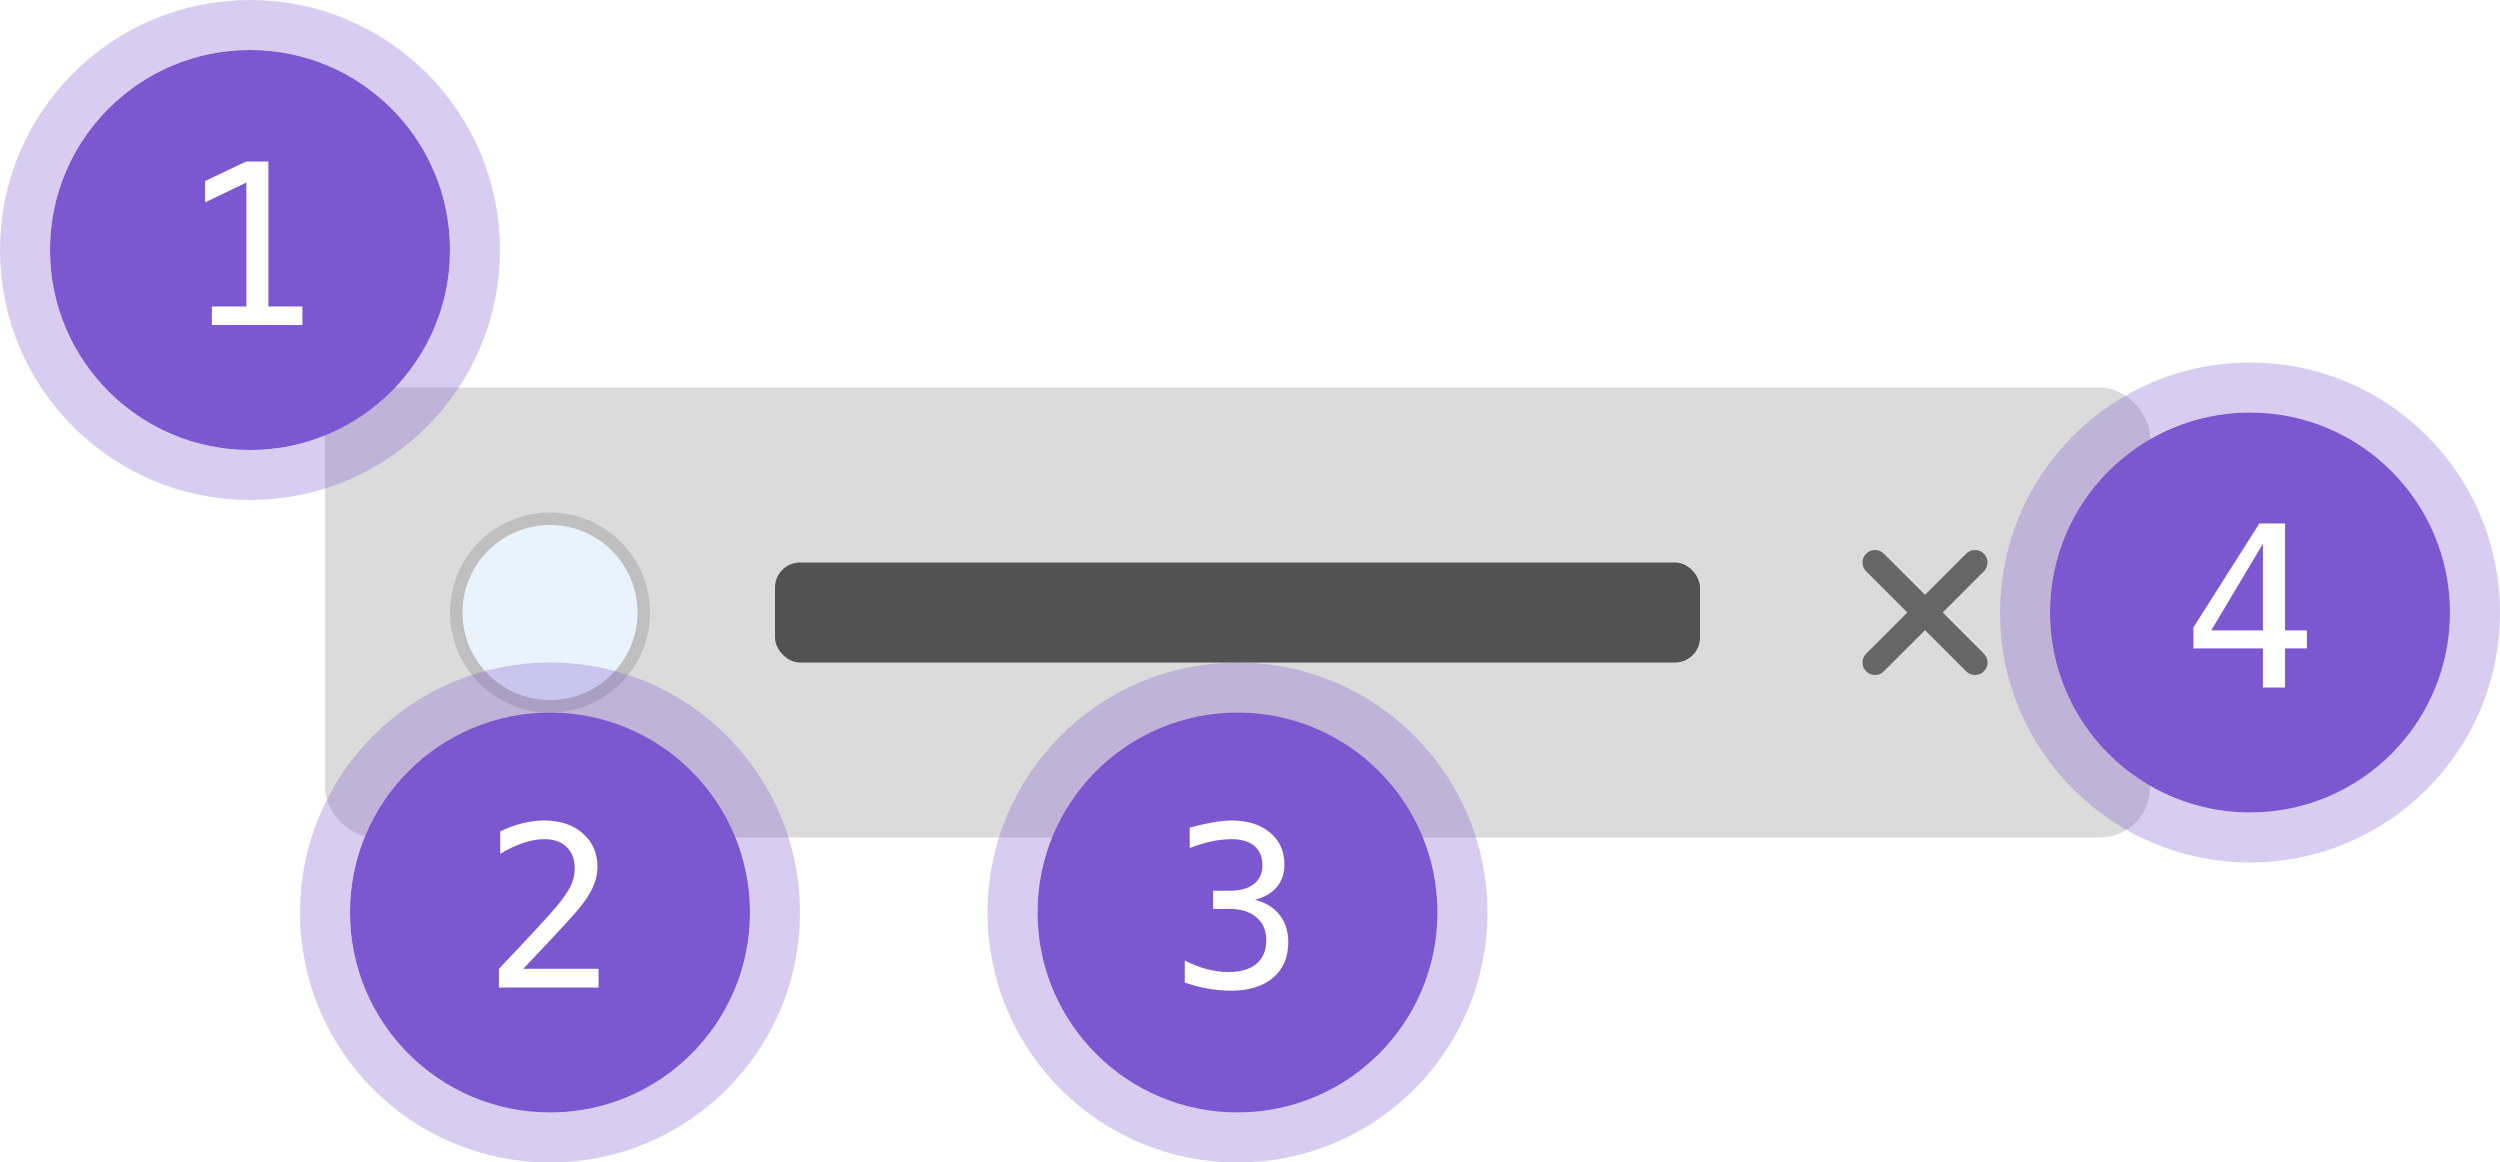 <svg width="200" height="93" viewBox="0 0 200 93" fill="none" xmlns="http://www.w3.org/2000/svg">
<rect width="200" height="93" fill="white"/>
<rect x="26" y="31" width="146" height="36" rx="4" fill="#DBDBDB"/>
<circle cx="44" cy="49" r="7.5" fill="#E9F3FC" stroke="#BFBFBF"/>
<rect x="62" y="45" width="74" height="8" rx="2" fill="#525252"/>
<path d="M157.293 44.293C157.683 43.902 158.317 43.902 158.707 44.293C159.098 44.683 159.098 45.317 158.707 45.707L155.414 49L158.707 52.293C159.098 52.683 159.098 53.317 158.707 53.707C158.317 54.098 157.683 54.098 157.293 53.707L154 50.414L150.707 53.707C150.317 54.098 149.683 54.098 149.293 53.707C148.902 53.317 148.902 52.683 149.293 52.293L152.586 49L149.293 45.707C148.902 45.317 148.902 44.683 149.293 44.293C149.683 43.902 150.317 43.902 150.707 44.293L154 47.586L157.293 44.293Z" fill="#666666"/>
<circle cx="180" cy="49" r="16" fill="#7B58CF"/>
<circle cx="180" cy="49" r="18" stroke="#7B58CF" stroke-opacity="0.3" stroke-width="4"/>
<path d="M181.037 43.495L176.897 50.43H181.037V43.495ZM180.747 41.878H182.804V50.43H184.553V51.871H182.804V55H181.037V51.871H175.474V50.192L180.747 41.878Z" fill="white"/>
<circle cx="99" cy="73" r="16" fill="#7B58CF"/>
<circle cx="99" cy="73" r="18" stroke="#7B58CF" stroke-opacity="0.3" stroke-width="4"/>
<path d="M100.397 71.978C101.259 72.206 101.918 72.613 102.375 73.199C102.832 73.779 103.061 74.506 103.061 75.379C103.061 76.586 102.653 77.535 101.839 78.227C101.03 78.912 99.908 79.255 98.473 79.255C97.869 79.255 97.254 79.199 96.627 79.088C96 78.977 95.385 78.815 94.781 78.605V76.838C95.379 77.148 95.968 77.38 96.548 77.532C97.128 77.685 97.705 77.761 98.279 77.761C99.252 77.761 99.999 77.541 100.521 77.102C101.042 76.662 101.303 76.029 101.303 75.203C101.303 74.441 101.042 73.838 100.521 73.393C99.999 72.941 99.293 72.716 98.402 72.716H97.049V71.257H98.402C99.217 71.257 99.853 71.078 100.31 70.721C100.767 70.363 100.995 69.865 100.995 69.227C100.995 68.553 100.781 68.037 100.354 67.68C99.932 67.316 99.328 67.135 98.543 67.135C98.022 67.135 97.482 67.193 96.926 67.311C96.369 67.428 95.786 67.603 95.177 67.838V66.203C95.886 66.016 96.516 65.875 97.066 65.781C97.623 65.688 98.115 65.641 98.543 65.641C99.82 65.641 100.84 65.963 101.602 66.607C102.369 67.246 102.753 68.096 102.753 69.156C102.753 69.877 102.551 70.478 102.146 70.958C101.748 71.439 101.165 71.778 100.397 71.978Z" fill="white"/>
<circle cx="44" cy="73" r="16" fill="#7B58CF"/>
<circle cx="44" cy="73" r="18" stroke="#7B58CF" stroke-opacity="0.3" stroke-width="4"/>
<path d="M41.855 77.506H47.885V79H39.913V77.506C41.009 76.352 41.967 75.332 42.787 74.447C43.607 73.562 44.173 72.939 44.483 72.575C45.069 71.86 45.465 71.283 45.67 70.844C45.875 70.398 45.977 69.944 45.977 69.481C45.977 68.749 45.761 68.175 45.327 67.759C44.899 67.343 44.31 67.135 43.56 67.135C43.027 67.135 42.468 67.231 41.882 67.425C41.296 67.618 40.675 67.911 40.019 68.304V66.511C40.622 66.224 41.214 66.007 41.794 65.86C42.38 65.714 42.957 65.641 43.525 65.641C44.809 65.641 45.84 65.983 46.619 66.669C47.404 67.349 47.797 68.242 47.797 69.35C47.797 69.912 47.665 70.475 47.401 71.037C47.144 71.6 46.722 72.221 46.136 72.9C45.808 73.281 45.33 73.809 44.703 74.482C44.082 75.156 43.133 76.164 41.855 77.506Z" fill="white"/>
<circle cx="20" cy="20" r="16" fill="#7B58CF"/>
<circle cx="20" cy="20" r="18" stroke="#7B58CF" stroke-opacity="0.3" stroke-width="4"/>
<path d="M16.95 24.515H19.71V14.601L16.405 16.191V14.486L19.692 12.922H21.468V24.515H24.192V26H16.95V24.515Z" fill="white"/>
</svg>
